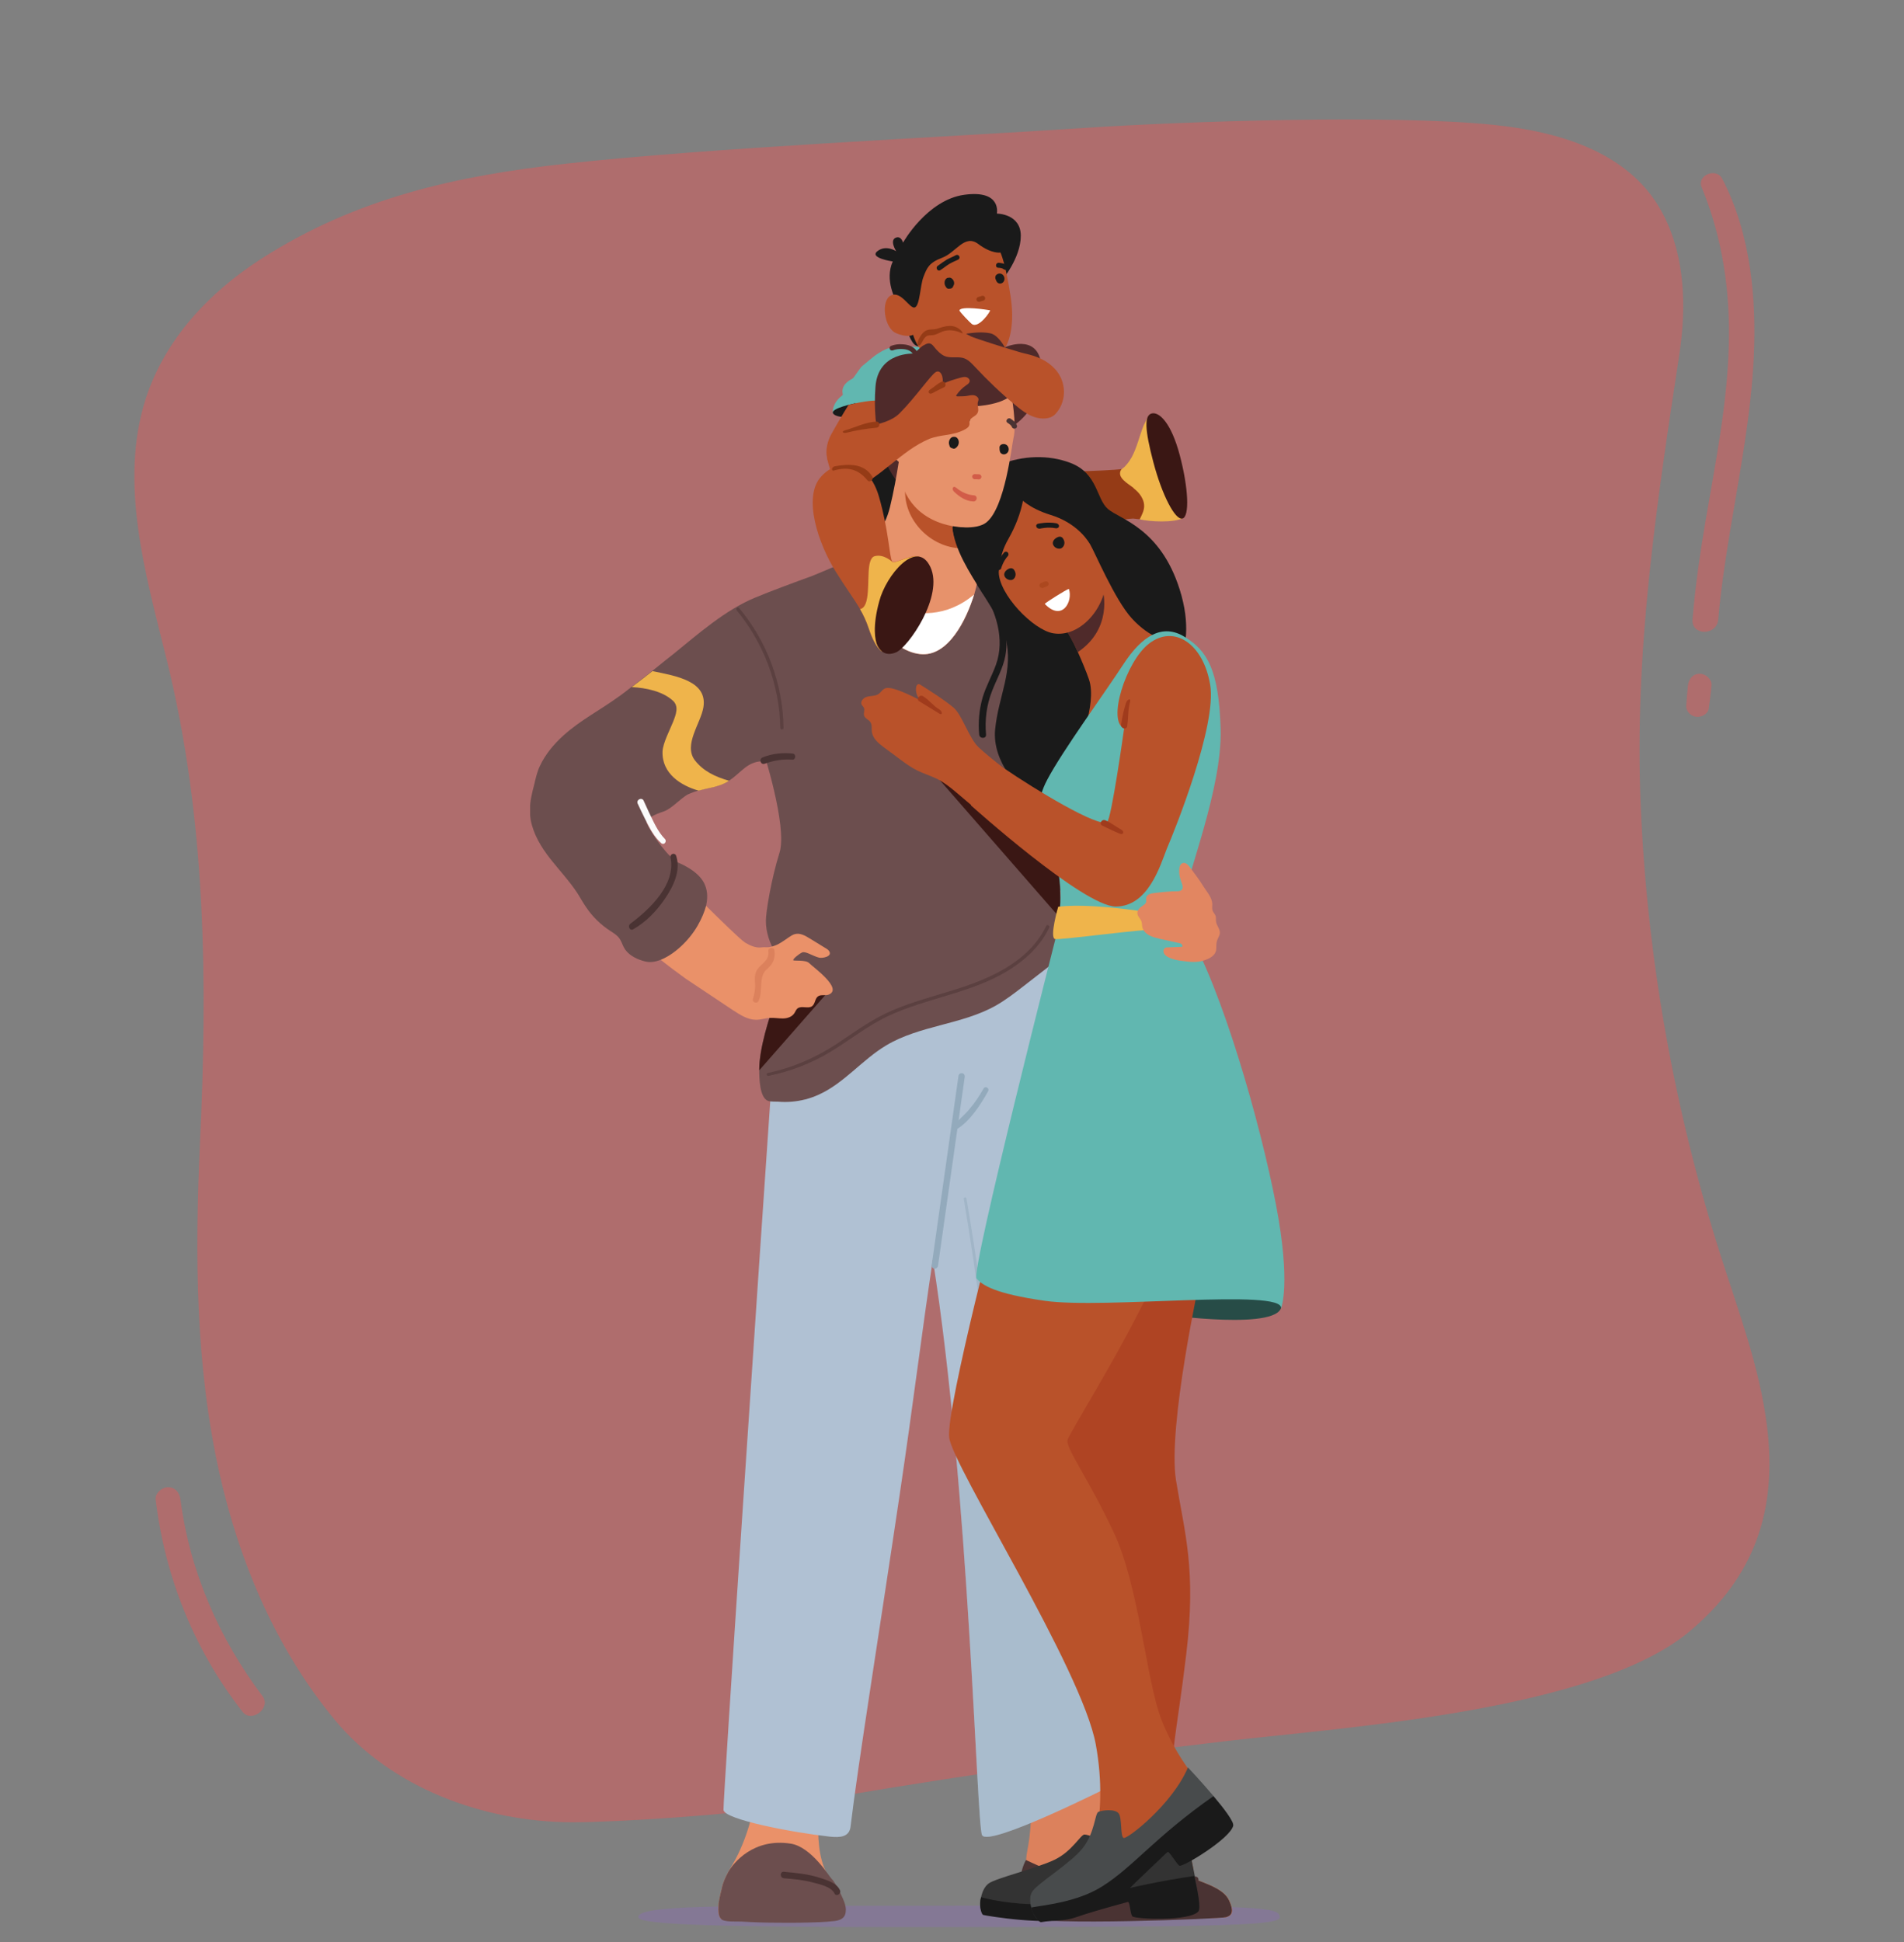 <svg width="255" height="260" viewBox="0 0 255 260" fill="none" xmlns="http://www.w3.org/2000/svg">
<rect x="0" y="0" width="255" height="260" fill="#808080" stroke="none"/>
<path d="M19.522 53.368C15.913 64.618 19.466 76.773 22.314 88.278C27.614 109.647 27.812 131.385 26.768 153.32C26.092 168.018 26.176 182.887 29.391 197.246C32.069 209.175 37.004 220.792 44.814 230.234C52.399 239.392 64.777 243.915 76.535 243.971C82.4 243.999 98.443 242.925 104.224 241.908C124.158 238.374 144.206 235.435 164.338 233.088C180.156 231.251 213.456 229.046 226.172 218.503C234.941 211.21 238.099 202.249 236.633 190.801C235.646 183 232.826 175.537 230.43 168.047C224.227 148.627 220.618 128.36 219.743 108.008C218.841 87.26 221.83 67.756 224.932 47.291C225.862 41.1 225.665 34.458 222.845 28.889C218.644 20.55 209.198 17.639 199.921 16.706C186.303 15.321 158.868 16.226 145.221 17.13C125.483 18.43 95.511 19.759 75.858 21.907C61.14 23.518 47.718 26.486 34.974 34.656C28.037 39.122 22.116 45.369 19.522 53.368Z" fill="#EA5455" fill-opacity="0.44"/>
<path d="M234.378 35.928C233.757 31.773 232.601 27.618 230.627 23.886C229.838 22.416 227.244 23.462 227.892 25.045C230.712 31.914 231.755 39.037 231.53 46.443C231.304 54.16 229.782 61.764 228.484 69.368C227.723 73.862 227.046 78.385 226.68 82.936C226.511 85.141 229.922 85.141 230.12 82.936C231.501 67.219 236.69 51.814 234.378 35.928Z" fill="#EA5455" fill-opacity="0.44"/>
<path d="M227.639 90.2C226.708 90.2 226.145 90.935 226.06 91.783C225.975 92.688 225.891 93.592 225.834 94.469C225.778 95.232 226.455 95.882 227.16 95.967C227.836 96.052 228.739 95.627 228.851 94.864C228.992 93.819 229.133 92.801 229.218 91.755C229.302 90.935 228.428 90.2 227.639 90.2Z" fill="#EA5455" fill-opacity="0.44"/>
<path d="M35.171 227.096C29.363 219.408 25.415 210.391 24.175 200.78C24.062 199.875 23.498 199.112 22.511 199.112C21.693 199.112 20.735 199.904 20.848 200.78C22.088 211.126 26.036 220.962 32.492 229.188C33.677 230.714 36.355 228.679 35.171 227.096Z" fill="#EA5455" fill-opacity="0.44"/>
<mask id="mask0" mask-type="alpha" maskUnits="userSpaceOnUse" x="0" y="-1" width="255" height="261">
<rect y="-0" width="255" height="260" fill="white"/>
</mask>
<g mask="url(#mask0)">
</g>
<g clip-path="url(#clip0)">
<path d="M150.91 62.657C150.833 62.733 150.452 63.013 139.436 63.242C139.614 63.751 142.59 70.136 142.743 70.517C143.227 70.568 151.418 69.373 151.775 69.424C153.352 69.627 155.336 69.729 156.43 69.195C156.43 69.195 151.393 62.123 150.91 62.657Z" fill="#953B16"/>
<path d="M152.054 65.557C152.436 65.888 152.792 66.295 152.996 66.753C153.326 67.439 153.301 68.075 152.996 68.762C152.97 68.813 152.665 69.551 152.614 69.525C154.064 69.856 157.117 70.009 158.415 69.373C158.211 68.66 157.982 67.974 157.779 67.261C157.041 64.819 156.303 62.403 155.591 59.96C155.285 58.892 154.955 57.849 154.649 56.781C154.548 56.45 154.446 56.119 154.344 55.788C154.319 55.712 154.115 55.56 154.064 55.483C153.937 55.305 153.199 56.908 153.148 57.01C152.589 58.409 152.283 59.884 151.571 61.207C151.367 61.563 151.138 61.919 150.859 62.224C150.731 62.377 150.604 62.53 150.452 62.632C150.324 62.733 150.197 62.81 150.121 62.937C149.561 63.954 151.113 64.768 151.749 65.277C151.825 65.379 151.927 65.455 152.054 65.557Z" fill="#EFB44B"/>
<path d="M158.008 60.953C159.178 65.379 159.331 69.169 158.364 69.424C157.397 69.678 155.642 66.32 154.471 61.894C153.301 57.467 153.25 55.61 154.242 55.356C155.209 55.102 156.837 56.526 158.008 60.953Z" fill="#3A1714"/>
<path d="M111.578 55.331L111.553 55.305C111.527 55.254 111.527 55.229 111.527 55.178C111.527 54.313 112.062 53.499 112.749 52.99C112.799 52.965 112.825 52.939 112.85 52.889C112.901 52.812 112.85 52.71 112.85 52.634C112.774 52.252 112.876 51.846 113.105 51.54C113.334 51.235 113.639 50.981 113.97 50.803C114.071 50.752 114.173 50.701 114.25 50.624C114.326 50.548 114.377 50.472 114.428 50.395C114.682 50.039 114.936 49.683 115.191 49.327C115.394 49.047 115.572 48.92 115.827 48.717C116.463 48.208 117.048 47.648 117.735 47.241C118.346 46.86 119.032 46.529 119.77 46.453C121.602 46.224 125.723 46.681 125.723 46.681C125.723 46.681 122.06 52.634 121.831 52.863C121.602 53.092 119.083 55.153 119.083 55.153C119.058 55.153 119.007 55.153 118.982 55.153C118.905 55.153 118.803 55.153 118.727 55.153C118.32 55.153 117.938 55.178 117.531 55.178C116.972 55.203 116.412 55.203 115.852 55.229C115.267 55.254 114.657 55.254 114.071 55.28C113.563 55.305 113.054 55.305 112.545 55.331C112.367 55.331 112.163 55.331 111.985 55.356C111.909 55.356 111.858 55.356 111.782 55.356C111.756 55.331 111.655 55.382 111.578 55.331Z" fill="#61B7B0"/>
<path d="M114.58 53.982C114.58 53.982 111.12 54.669 111.578 55.356C112.036 56.043 114.326 55.814 114.326 55.814L114.58 53.982Z" fill="#1A1A1A"/>
<path d="M110.917 61.843C110.917 61.843 110.204 60.164 111.349 58.103C112.494 56.043 113.639 54.211 113.639 54.211C113.639 54.211 117.989 53.067 118.676 53.982C119.363 54.898 117.989 59.019 117.989 59.019L110.917 61.843Z" fill="#B9522A"/>
<path d="M121.296 43.578C121.296 43.578 121.754 45.41 122.441 46.096C123.128 46.783 125.418 46.427 125.418 46.427L124.502 42.916L121.296 43.578Z" fill="#1A1A1A"/>
<path d="M120.024 40.271C120.024 40.271 118.422 37.524 119.566 35.005C119.566 35.005 116.361 34.547 117.506 33.632C118.651 32.716 120.024 33.632 120.024 33.632C120.024 33.632 119.058 32.131 120.024 31.8C120.711 31.571 120.94 32.487 120.94 32.487C120.94 32.487 124.146 26.763 129.158 26.076C134.195 25.389 133.508 28.595 133.508 28.595C133.508 28.595 136.713 28.595 136.713 31.571C136.713 34.547 134.195 37.524 134.195 37.524L123.688 42.789L120.024 40.271Z" fill="#1A1A1A"/>
<path d="M134.678 46.453C134.678 46.453 136.052 44.392 135.365 39.788C134.678 35.209 133.991 33.809 133.991 33.809C133.991 33.809 132.846 34.038 131.015 32.665C129.183 31.291 128.038 33.809 126.206 34.496C124.374 35.183 124.146 35.895 123.688 37.04C123.23 38.185 123.204 40.932 122.517 41.161C121.83 41.39 120.686 38.872 119.312 39.559C117.938 40.245 118.396 43.909 119.999 44.596C121.601 45.282 122.288 44.824 122.288 44.824C122.288 44.824 122.746 46.427 123.662 47.114C124.578 47.826 134.678 46.453 134.678 46.453Z" fill="#B9522A"/>
<path d="M132.592 41.543C132.185 41.467 128.725 40.932 128.496 41.543C128.445 41.696 130.023 43.298 130.15 43.374C131.091 44.061 132.745 41.568 132.592 41.543Z" fill="white"/>
<path d="M127.479 37.295C127.352 37.193 127.199 37.142 127.046 37.193C127.021 37.193 127.021 37.193 126.995 37.193C126.995 37.193 126.995 37.193 126.97 37.193C126.97 37.193 126.97 37.193 126.944 37.193C126.436 37.32 126.385 38.058 126.69 38.414C126.741 38.516 126.792 38.592 126.894 38.617C126.995 38.668 127.097 38.668 127.199 38.643H127.224C127.479 38.643 127.631 38.49 127.682 38.261C127.886 37.981 127.784 37.524 127.479 37.295Z" fill="#1A1A1A"/>
<path d="M134.322 36.811C134.067 36.557 133.66 36.557 133.406 36.837C133.381 36.862 133.355 36.888 133.355 36.913C133.304 37.015 133.279 37.117 133.304 37.218C133.304 37.244 133.304 37.244 133.304 37.269C133.355 37.447 133.431 37.651 133.559 37.803C133.838 38.083 134.271 37.981 134.449 37.651C134.602 37.371 134.525 37.015 134.322 36.811Z" fill="#1A1A1A"/>
<path d="M131.931 39.839C131.88 39.66 131.676 39.559 131.524 39.609C131.346 39.66 131.193 39.711 131.015 39.762C130.837 39.813 130.735 40.017 130.786 40.169C130.837 40.347 131.04 40.449 131.193 40.398C131.371 40.347 131.524 40.296 131.702 40.245C131.88 40.195 131.982 40.017 131.931 39.839Z" fill="#953B16"/>
<path d="M128.013 34.166C127.606 34.395 127.173 34.547 126.766 34.776C126.359 35.031 125.977 35.31 125.596 35.59C125.24 35.819 125.57 36.404 125.927 36.175C126.334 35.921 126.69 35.616 127.097 35.361C127.504 35.107 127.936 34.954 128.343 34.751C128.725 34.522 128.394 33.962 128.013 34.166Z" fill="#1A1A1A"/>
<path d="M134.882 35.539C134.551 35.285 134.195 35.234 133.788 35.183C133.355 35.132 133.228 35.794 133.661 35.845C133.94 35.87 134.195 35.87 134.424 36.048C134.78 36.303 135.212 35.819 134.882 35.539Z" fill="#1A1A1A"/>
<path d="M155.667 175.986C155.896 175.986 172.051 178.301 171.618 174.638C171.186 170.974 155.998 168.634 155.998 168.634L155.667 175.986Z" fill="#274C47"/>
<path d="M116.895 59.731C116.819 59.91 114.097 63.573 114.987 66.091C115.903 68.61 118.193 72.705 118.193 72.705L122.085 70.416L122.772 58.994L116.895 59.731Z" fill="#1A1A1A"/>
<path d="M135.951 81.939L136.408 122.845C138.037 121.776 139.69 120.733 141.319 119.665C142.591 118.825 143.888 118.011 145.16 117.172C146.33 116.409 147.882 116.332 147.679 114.679C147.45 112.593 147.094 110.532 146.788 108.472C146.585 107.149 146.407 105.801 146.254 104.453C145.949 101.374 145.796 98.246 145.313 95.193C145.058 93.489 144.677 90.741 143.506 87.892C143.43 87.739 143.379 87.587 143.303 87.409C143.252 87.307 143.176 87.231 143.125 87.129C142.082 85.526 140.784 84.076 139.232 82.804C138.393 82.117 137.502 81.481 136.587 80.871C136.052 81.202 135.951 81.939 135.951 81.939Z" fill="#6C4E4E"/>
<path d="M171.389 256.703C171.389 255.303 169.405 255.125 137.553 255.125C131.931 255.125 126.003 255.151 120.177 255.151C97.204 255.151 85.221 255.024 85.501 256.703C85.679 257.746 97.84 258 120.787 258C161.238 258 171.389 257.898 171.389 256.703Z" fill="#847895"/>
<path d="M138.137 238.743C139.893 238.336 140.198 238.005 141.979 237.624C144.065 237.191 146.126 236.453 148.212 236.072C148.161 237.827 147.881 239.608 148.059 241.363C148.288 243.5 149.967 245.408 151.443 246.756C153.198 248.359 155.386 249.758 157.6 250.648C161.009 252.047 163.833 252.658 164.647 254.464C165.41 256.194 164.85 256.474 164.24 256.677C163.629 256.881 141.547 257.288 139.333 256.067C137.527 255.074 137.145 253.192 137.425 248.995C137.527 247.189 138.239 246.527 138.137 238.743Z" fill="#DC815C"/>
<path d="M136.331 254.286C136.586 252.709 136.459 250.801 137.4 249.02C139.69 250.063 140.834 250.826 143.2 249.605C144.549 248.918 145.21 247.646 146.177 246.578C146.94 245.764 147.805 245.637 148.721 245.662C149.713 245.688 150.655 246.044 151.392 246.705C153.377 248.46 155.819 249.936 157.575 250.648C160.984 252.047 163.808 252.658 164.622 254.464C164.927 255.151 165.029 255.583 164.978 255.914C164.927 256.397 164.571 256.55 164.215 256.677C163.604 256.881 139.41 257.873 137.196 256.677C136.484 256.27 136.153 255.38 136.331 254.286Z" fill="#4A3333"/>
<path d="M96.313 256.448C96.313 256.474 96.339 256.499 96.339 256.524C96.364 256.626 96.415 256.728 96.491 256.804C96.517 256.83 96.542 256.881 96.568 256.906C97.026 257.466 112.137 257.237 112.748 256.448C112.799 256.372 111.298 251.64 111.272 251.589C109.797 249.86 109.517 246.578 109.593 244.416C109.644 242.05 109.924 240.651 110.407 238.31C107.227 238.056 104.047 237.802 100.867 237.573C101.147 237.598 100.791 242.457 100.715 242.889C100.307 244.721 99.671 246.527 98.857 248.231C98.45 249.096 97.967 249.834 97.534 250.623C97.178 251.284 96.847 251.971 96.669 252.81C96.542 253.345 96.339 254.108 96.237 254.871C96.161 255.431 96.161 255.99 96.313 256.448Z" fill="#EA9169"/>
<path d="M96.313 256.448C96.313 256.474 96.339 256.499 96.339 256.524C96.364 256.626 96.415 256.728 96.492 256.804C96.517 256.83 96.542 256.881 96.568 256.906C96.924 257.364 98.73 257.237 99.239 257.262C101.071 257.364 102.47 257.415 104.302 257.415C106.134 257.44 107.991 257.415 109.822 257.339C110.484 257.313 111.145 257.262 111.807 257.186C112.697 257.059 113.282 256.728 113.282 255.685C113.282 255.151 113.079 254.642 112.875 254.159C112.646 253.65 111.807 251.895 111.374 251.538C111.12 251.335 108.703 247.265 105.905 246.832C100.918 246.044 98.222 249.402 97.535 250.623C97.178 251.284 96.848 251.971 96.67 252.81C96.542 253.345 96.339 254.108 96.237 254.871C96.212 255.38 96.161 255.965 96.313 256.448Z" fill="#6C4E4E"/>
<path d="M96.898 242.304C96.949 243.602 106.261 245.357 111.12 245.891C112.545 246.044 113.766 245.942 113.918 244.518C114.86 236.555 117.785 218.392 120.482 200.178C122.339 187.688 123.51 177.97 124.934 168.634C129.844 199.72 130.786 244.187 131.523 245.688C132.363 247.367 148.365 239.303 148.365 239.303C148.365 239.303 149.052 200.916 148.009 183.821C146.966 166.726 140.987 128.11 140.987 128.11L104.429 128.568C104.429 128.568 104.302 130.451 104.073 133.758C103.946 135.818 103.767 138.439 103.564 141.491C101.529 171 96.822 241.007 96.898 242.304Z" fill="#B0C1D3"/>
<g opacity="0.5">
<path opacity="0.5" d="M127.758 191.809C130.251 218.087 130.964 244.518 131.523 245.688C132.363 247.367 148.365 239.303 148.365 239.303C148.365 239.303 148.848 212.261 148.391 193.462C141.445 193.259 134.5 193.411 127.758 191.809Z" fill="#93AABC"/>
</g>
<path d="M125.189 169.855C125.163 169.855 125.138 169.855 125.138 169.855C124.909 169.83 124.756 169.601 124.781 169.372L128.369 144.035C128.394 143.806 128.623 143.653 128.852 143.679C129.081 143.704 129.234 143.933 129.208 144.162L125.621 169.499C125.57 169.703 125.392 169.855 125.189 169.855Z" fill="#93AABC"/>
<path d="M127.656 150.751C128.317 149.962 129.157 149.301 129.818 148.512C130.556 147.647 131.167 146.732 131.727 145.739C131.956 145.332 132.566 145.689 132.337 146.096C131.32 147.927 129.869 150.191 128.012 151.26C127.707 151.438 127.427 151.031 127.656 150.751Z" fill="#93AABC"/>
<path d="M107.685 146.452C110.076 144.722 111.705 142.356 113.333 139.939C113.587 139.532 114.249 139.914 113.994 140.321C112.366 142.839 110.662 145.46 108.092 147.139C107.66 147.418 107.278 146.757 107.685 146.452Z" fill="#93AABC"/>
<path opacity="0.5" d="M129.437 160.443C131.04 169.855 132.312 179.318 133.253 188.832C133.508 191.478 133.737 194.098 133.966 196.744C133.991 196.998 133.584 196.973 133.559 196.718C132.796 187.255 131.727 177.817 130.328 168.431C129.946 165.785 129.514 163.165 129.081 160.545C129.005 160.29 129.386 160.214 129.437 160.443Z" fill="#93AABC"/>
<path d="M104.989 250.597C106.642 250.75 108.322 250.903 109.899 251.437C110.815 251.742 112.061 252.098 112.494 253.065C112.723 253.548 111.985 253.981 111.756 253.497C111.349 252.607 109.797 252.276 108.932 252.047C107.635 251.691 106.286 251.564 104.963 251.462C104.429 251.386 104.429 250.546 104.989 250.597Z" fill="#4A3333"/>
<path d="M152.156 251.31C154.853 251.233 157.55 250.47 160.221 251.259C160.73 251.411 160.526 252.225 159.992 252.073C157.422 251.31 154.777 252.098 152.156 252.149C151.622 252.175 151.622 251.335 152.156 251.31Z" fill="#4A3333"/>
<path d="M142.692 125.16C142.412 124.32 142.005 123.557 141.776 122.667C141.344 120.86 141.878 119.156 141.751 117.35C141.675 116.205 141.344 115.111 141.242 113.967C141.089 111.906 141.268 109.82 141.039 107.734C140.708 108.192 140.403 108.675 140.123 109.184C140.148 108.37 140.199 107.531 140.301 106.615C140.682 102.748 141.242 98.882 141.675 95.015C141.878 93.132 142.133 91.148 142.183 89.164C141.395 87.18 140.581 85.221 139.767 83.237C139.588 83.084 139.436 82.957 139.258 82.804C137.528 81.354 131.473 77.386 131.015 77.055C131.015 78.658 128.318 88.121 123.255 87.561C121.195 87.332 119.287 85.908 117.76 83.669C116.412 81.685 115.013 79.777 113.181 75.453L102.114 100.204C102.114 100.204 105.498 110.609 104.404 114.145C103.259 117.808 102.572 122.132 102.572 123.277C102.572 124.88 103.132 126.279 103.691 127.296C103.513 128.161 103.361 129.026 103.259 129.917C103.157 130.654 103.081 131.367 103.055 132.104C103.055 132.41 102.928 132.766 103.081 133.046C103.234 133.376 104.098 133.427 103.971 133.758C103.971 133.758 103.971 133.783 103.946 133.783C102.954 136.124 101.656 140.55 101.682 143.272C101.682 144.239 101.707 146.986 102.877 147.393C103.234 147.52 103.844 147.469 104.226 147.495C104.836 147.546 105.421 147.546 106.032 147.495C107.253 147.393 108.474 147.088 109.594 146.579C113.028 145.053 115.445 141.898 118.676 139.965C123.179 137.268 128.827 137.192 133.381 134.623C134.627 133.91 135.772 133.046 136.917 132.155C138.062 131.265 139.181 130.4 140.326 129.51C141.064 128.95 141.802 128.365 142.26 127.576C142.285 127.525 142.311 127.474 142.336 127.424C142.692 126.788 142.921 125.846 142.692 125.16Z" fill="#6C4E4E"/>
<path opacity="0.5" d="M141.573 96.974C142.565 94.023 143.201 90.97 143.506 87.892C143.43 87.739 143.379 87.587 143.303 87.409C143.252 87.307 143.176 87.231 143.125 87.129C142.845 90.436 142.184 93.692 141.191 96.846C141.115 97.101 141.497 97.228 141.573 96.974Z" fill="#4A3333"/>
<path d="M110.815 132.893L101.682 143.297C101.656 140.575 102.979 136.174 103.946 133.809C103.997 133.783 104.022 133.758 104.073 133.732L110.815 132.893Z" fill="#3A1714"/>
<path d="M88.401 115.289C89.495 116.129 98.603 125.465 99.799 126.203C100.435 126.584 101.224 126.94 101.961 126.838C102.318 126.788 102.623 126.838 102.954 126.813C103.386 126.762 103.793 126.61 104.175 126.431C104.709 126.152 105.192 125.796 105.676 125.465C105.93 125.287 106.185 125.134 106.464 125.058C107.151 124.88 107.838 125.261 108.449 125.643C109.161 126.075 109.899 126.533 110.611 126.966C110.789 127.067 110.967 127.195 111.069 127.373C111.476 128.085 110.128 128.314 109.695 128.212C108.805 127.983 107.864 127.296 107.406 127.525C106.948 127.754 106.21 128.365 106.235 128.543C106.235 128.696 107.889 128.467 108.347 128.924C108.932 129.51 112.901 132.333 111.018 133.147C110.56 133.351 109.95 133.096 109.543 133.402C109.136 133.707 109.187 134.368 108.78 134.699C108.245 135.106 107.355 134.597 106.821 135.004C106.592 135.182 106.515 135.488 106.337 135.717C106.006 136.174 105.396 136.353 104.836 136.353C104.276 136.353 103.691 136.251 103.132 136.276C102.521 136.302 101.91 136.531 101.274 136.531C100.155 136.531 99.163 135.895 98.222 135.284C97.764 134.979 91.861 131.036 91.811 131.01C73.086 117.579 86.773 117.782 88.401 115.289Z" fill="#EA9169"/>
<path d="M100.842 133.732C101.046 133.02 101.173 132.384 101.122 131.646C101.097 131.163 101.046 130.68 101.224 130.196C101.656 129.026 103.081 128.823 102.903 127.322C102.852 126.864 103.666 126.737 103.717 127.22C103.87 128.289 103.539 129.077 102.699 129.764C101.529 130.756 102.241 132.689 101.58 134.038C101.351 134.445 100.69 134.165 100.842 133.732Z" fill="#DC815C"/>
<path d="M115.928 90.767C115.878 91.097 112.367 93.387 112.138 93.59C111.069 94.608 110.001 95.6 108.932 96.618C107.762 97.711 106.592 98.805 105.421 99.899C105.167 100.153 104.862 100.484 104.556 100.84C104.124 101.324 103.666 101.782 103.234 101.985C103.157 102.01 103.106 102.112 103.055 102.163C103.005 102.138 102.928 102.112 102.877 102.087C102.826 102.061 102.776 102.061 102.725 102.036C102.445 101.96 102.165 101.934 101.911 101.934C101.173 101.96 100.46 102.265 99.824 102.748C99.087 103.308 98.451 103.995 97.662 104.503C97.56 104.554 97.484 104.631 97.382 104.681C96.899 104.961 96.365 105.139 95.83 105.292C95.652 105.343 95.474 105.394 95.296 105.419C94.736 105.546 94.151 105.674 93.591 105.826C93.21 105.928 92.828 106.055 92.472 106.208C92.396 106.233 92.319 106.284 92.243 106.31H92.218C91.149 106.844 90.004 108.268 88.859 108.65C88.478 108.777 87.74 109.032 87.206 109.362C86.926 109.54 86.672 109.769 86.57 109.998C86.468 110.227 88.147 113.051 89.775 114.653C90.106 114.959 90.411 115.239 90.717 115.442C90.818 115.493 93.413 116.46 94.304 118.24C94.685 119.003 94.864 119.97 94.558 121.293C94.355 122.056 93.999 122.946 93.413 123.964C92.243 125.974 90.284 127.78 88.503 128.492C87.791 128.772 87.129 128.874 86.519 128.746C85.476 128.517 84.356 128.009 83.72 127.118C83.441 126.711 83.313 126.228 83.059 125.796C82.754 125.261 82.194 124.931 81.685 124.6C80.439 123.786 79.345 122.717 78.505 121.471C78.098 120.886 77.767 120.275 77.386 119.665C76.317 118.011 74.943 116.561 73.722 115.01C72.501 113.458 71.433 111.703 71.076 109.769C71 109.286 70.949 108.777 70.975 108.268C71 107.174 71.254 106.157 71.534 105.089C71.738 104.224 71.916 103.384 72.297 102.57C73.035 100.993 74.18 99.619 75.452 98.475C77.716 96.414 80.439 95.04 82.906 93.234C82.957 93.209 83.008 93.158 83.059 93.132C83.568 92.751 84.077 92.369 84.585 91.962C85.094 91.581 85.578 91.199 86.086 90.817C86.214 90.716 86.341 90.639 86.443 90.538C86.748 90.309 87.053 90.054 87.359 89.825C87.664 89.571 87.969 89.342 88.274 89.088C88.91 88.579 89.521 88.07 90.157 87.587C93.49 84.89 97.128 81.66 101.147 80.006C103.284 79.116 106.388 77.971 108.78 77.106L113.155 75.275C113.639 75.91 115.928 90.614 115.928 90.767Z" fill="#6C4E4E"/>
<path d="M85.654 106.996C85.883 106.895 86.137 106.996 86.214 107.225C86.443 107.734 86.671 108.243 86.9 108.726C87.511 109.973 88.096 111.372 89.088 112.364C89.317 112.695 88.936 113.178 88.58 112.898C87.587 112.033 86.977 110.812 86.392 109.642C86.035 108.955 85.73 108.268 85.4 107.581C85.298 107.353 85.4 107.098 85.654 106.996Z" fill="#FBFBFB"/>
<path opacity="0.5" d="M98.985 81.405C102.75 85.882 104.862 91.606 104.938 97.457C104.938 97.737 104.531 97.737 104.505 97.457C104.404 91.733 102.318 86.137 98.68 81.736C98.501 81.481 98.807 81.176 98.985 81.405Z" fill="#4A3333"/>
<path d="M84.433 123.659C87.028 121.725 90.538 118.418 89.801 114.806C89.699 114.297 90.411 114.094 90.564 114.603C91.2 116.587 90.182 118.647 89.088 120.275C87.994 121.903 86.57 123.404 84.84 124.396C84.356 124.702 84 123.989 84.433 123.659Z" fill="#4A3333"/>
<path d="M102.14 101.4C103.437 100.891 104.811 100.739 106.185 100.891C106.643 100.942 106.592 101.731 106.134 101.705C104.862 101.603 103.641 101.807 102.445 102.239C101.86 102.468 101.605 101.629 102.14 101.4Z" fill="#4A3333"/>
<path d="M125.29 103.791L142.158 123.124L141.751 114.526L125.29 103.791Z" fill="#3A1714"/>
<path d="M97.637 104.529C97.535 104.58 97.459 104.656 97.357 104.707C96.873 104.987 96.339 105.165 95.805 105.317C95.627 105.368 95.449 105.419 95.271 105.445C94.711 105.572 94.126 105.699 93.566 105.852C91.225 105.19 88.63 103.588 88.732 100.611C88.783 99.466 89.75 97.66 90.157 96.617C90.513 95.702 90.971 94.557 90.106 93.794C88.732 92.547 86.519 92.089 84.611 91.988C85.12 91.606 85.603 91.224 86.112 90.843C86.239 90.741 86.366 90.665 86.468 90.563C86.773 90.334 87.079 90.08 87.384 89.851C90.615 90.512 94.787 91.199 94.202 94.71C93.846 96.846 91.505 99.721 93.057 101.781C94.228 103.282 95.805 103.995 97.637 104.529Z" fill="#EFB44B"/>
<path opacity="0.5" d="M140.123 123.964C137.807 128.772 132.592 131.036 127.758 132.537C124.985 133.402 122.161 134.139 119.49 135.284C116.793 136.429 114.478 138.159 112.061 139.761C109.212 141.618 106.134 142.967 102.826 143.653C102.572 143.704 102.674 144.086 102.928 144.035C105.854 143.45 108.678 142.356 111.247 140.804C113.817 139.253 116.157 137.345 118.905 136.047C124.095 133.605 129.972 132.995 134.933 129.993C137.273 128.568 139.359 126.66 140.53 124.167C140.631 123.938 140.25 123.71 140.123 123.964Z" fill="#4A3333"/>
<path d="M136.943 105.852C136.943 105.852 132.821 102.189 133.279 97.635C133.737 93.056 135.798 89.876 134.653 85.297C133.508 80.718 125.978 73.646 127.809 68.152C129.641 62.657 137.401 59.706 143.354 61.97C147.068 63.395 146.788 66.778 148.391 68.152C149.994 69.525 155.387 70.695 157.982 78.887C160.959 88.248 155.464 92.14 155.464 92.14L141.064 107.683L136.943 105.852Z" fill="#1A1A1A"/>
<path d="M144.142 100.688C144.193 100.51 146.992 94.353 145.847 90.97C145.542 90.029 144.651 87.943 144.346 87.281C143.583 85.526 142.997 84.687 142.997 84.687C142.997 84.687 143.125 83.695 143.354 82.321C144.015 78.531 145.542 71.84 147.551 75.529C150.299 80.566 155.54 85.119 155.54 85.119L144.142 100.688Z" fill="#B9522A"/>
<path d="M147.679 79.116C147.755 79.116 149.052 84.153 144.346 87.307C143.583 85.552 142.997 84.712 142.997 84.712C142.997 84.712 143.125 83.72 143.354 82.346L147.679 79.116Z" fill="#4F2A2A"/>
<path d="M144.956 70.823C143.328 68.839 140.759 68.559 138.571 67.49C138.036 67.363 137.528 67.21 137.019 66.982C136.663 68.788 136.001 70.467 135.085 72.095C134.271 73.519 133.991 74.537 133.762 76.572C133.762 79.548 138.342 84.331 141.064 84.789C144.702 85.399 148.136 81.278 148.136 77.488C148.136 76.826 148.594 76.674 148.289 75.834C147.195 74.181 146.254 72.4 144.956 70.823Z" fill="#B9522A"/>
<g opacity="0.6">
<path opacity="0.6" d="M139.233 78.505C139.156 78.327 139.258 78.124 139.436 78.047C139.614 77.971 139.792 77.895 139.97 77.844C140.149 77.767 140.352 77.869 140.428 78.047C140.505 78.225 140.403 78.429 140.225 78.505C140.047 78.582 139.869 78.658 139.691 78.709C139.538 78.76 139.309 78.683 139.233 78.505Z" fill="#973A0C"/>
</g>
<path d="M139.13 70.772C138.978 70.746 138.851 70.67 138.8 70.517C138.723 70.339 138.851 70.136 139.054 70.11C139.105 70.11 140.25 69.831 141.496 70.06C141.7 70.11 141.853 70.288 141.827 70.467C141.802 70.645 141.598 70.772 141.369 70.721C140.326 70.517 139.308 70.772 139.308 70.772C139.232 70.772 139.181 70.772 139.13 70.772Z" fill="#1A1A1A"/>
<path d="M134.017 76.19C133.94 76.292 133.788 76.343 133.661 76.292C133.483 76.241 133.381 76.063 133.432 75.885C133.432 75.834 133.737 74.817 134.475 73.977C134.602 73.824 134.831 73.824 134.958 73.952C135.085 74.079 135.111 74.308 134.984 74.435C134.348 75.147 134.093 76.038 134.093 76.063C134.093 76.114 134.068 76.165 134.017 76.19Z" fill="#1A1A1A"/>
<path d="M135.162 77.64C135.06 77.615 134.958 77.564 134.856 77.513C134.22 77.055 134.5 76.419 135.111 76.139C135.289 76.063 135.492 76.038 135.645 76.139C135.747 76.19 135.823 76.292 135.874 76.394C136.001 76.597 136.052 76.852 136.001 77.081C135.95 77.309 135.798 77.538 135.594 77.615C135.467 77.666 135.289 77.666 135.162 77.64Z" fill="#1A1A1A"/>
<path d="M141.675 73.443C141.573 73.418 141.471 73.367 141.369 73.316C140.733 72.858 140.988 72.196 141.649 71.917C141.827 71.84 142.031 71.815 142.184 71.917C142.285 71.968 142.362 72.069 142.413 72.171C142.54 72.374 142.591 72.629 142.54 72.858C142.489 73.087 142.336 73.316 142.107 73.418C141.98 73.468 141.827 73.468 141.675 73.443Z" fill="#1A1A1A"/>
<path d="M136.587 66.651C136.587 66.651 137.731 68.025 140.708 68.94C143.685 69.856 145.287 71.688 145.974 72.832C146.661 73.977 149.282 80.26 151.571 82.779C153.861 85.297 156.914 86.62 157.753 84.839C158.593 83.059 159.102 81.125 156.888 76.292C154.675 71.459 149.638 70.314 149.638 70.314L140.275 63.7L136.587 66.651Z" fill="#1A1A1A"/>
<path d="M139.92 80.846C140.276 80.515 142.718 78.989 143.151 78.836C143.736 80.489 142.26 83.288 139.92 80.846Z" fill="white"/>
<path d="M132.134 78.454C131.855 78.047 131.193 78.429 131.473 78.836C133.381 81.787 134.628 85.577 133.381 89.011C132.847 90.487 132.058 91.861 131.6 93.387C131.142 94.989 130.99 96.668 131.142 98.347C131.193 98.932 132.109 98.932 132.058 98.347C131.88 96.338 132.134 94.379 132.872 92.496C133.483 90.919 134.348 89.444 134.653 87.765C135.238 84.534 133.941 81.1 132.134 78.454Z" fill="#1A1A1A"/>
<path d="M160.704 171.203C160.704 171.203 156.354 191.071 157.499 198.168C158.644 205.24 160.246 210.048 158.872 221.47C157.499 232.892 156.583 234.953 157.27 239.989C157.855 244.187 160.348 250.089 159.788 251.411C159.229 252.734 138.545 253.014 138.545 253.014C138.545 253.014 148.594 244.568 149.281 240.676C149.968 236.784 142.667 202.976 142.667 202.976L138.774 190.639L151.571 168.939L160.704 171.203Z" fill="#AF4423"/>
<path d="M160.501 255.889C159.789 256.804 151.902 256.804 151.597 256.397C151.292 255.99 151.419 254.184 151.088 254.286C150.783 254.388 146.28 255.202 142.896 256.321C139.513 257.44 131.957 256.016 131.55 255.889C131.295 255.812 131.219 254.922 131.397 253.981C131.55 253.294 131.855 252.582 132.389 252.175C133.382 251.437 138.851 250.139 141.217 248.995C143.583 247.875 144.728 245.611 145.237 245.611C145.746 245.611 147.476 246.222 147.578 247.061C147.679 247.875 146.331 249.936 146.687 250.292C147.043 250.648 154.701 249.631 158.899 246.095C158.899 246.095 159.407 247.952 160.018 251.157C160.425 253.37 160.832 255.456 160.501 255.889Z" fill="#333333"/>
<path d="M160.5 255.889C159.407 257.262 151.952 256.957 151.647 256.55C151.342 256.143 151.342 254.54 151.036 254.642C150.731 254.744 147.348 255.583 143.964 256.728C140.529 257.898 132.109 256.499 131.676 256.372C131.422 256.296 131.065 255.024 131.396 254.006C133.075 254.464 137.171 255.227 141.216 254.846C146.076 254.362 150.553 252.531 159.941 251.157C160.45 253.319 160.831 255.456 160.5 255.889Z" fill="#1A1A1A"/>
<path d="M134.424 159.095C134.424 159.095 126.664 188.578 127.122 192.445C127.58 196.337 144.956 223.531 146.763 233.579C148.594 243.627 145.618 250.038 145.618 250.038L160.933 239.074C160.933 239.074 157.626 235.538 155.565 230.272C153.504 225.006 152.589 212.439 149.154 205.139C145.72 197.838 142.743 193.946 142.972 192.801C143.201 191.656 155.082 173.366 157.829 163.089C160.577 152.811 145.033 149.835 145.033 149.835L134.424 159.095Z" fill="#B9522A"/>
<path d="M165.156 244.416C164.927 245.561 158.313 249.911 157.855 249.682C157.397 249.453 156.481 247.392 156.252 247.621C156.023 247.85 152.36 250.597 149.841 253.116C147.322 255.634 139.537 256.932 139.105 257.008C138.851 257.059 138.367 256.296 138.113 255.38C137.935 254.693 137.884 253.93 138.189 253.345C138.749 252.251 143.455 249.453 145.033 247.392C146.635 245.332 146.635 242.813 147.093 242.584C147.551 242.355 149.383 242.126 149.841 242.813C150.299 243.5 150.019 245.917 150.502 246.069C150.986 246.222 156.964 241.643 159.101 236.632C159.101 236.632 160.882 238.514 162.51 240.447C163.961 242.177 165.258 243.907 165.156 244.416Z" fill="#484B4C"/>
<path d="M165.157 244.416C164.826 246.12 158.415 250.012 157.957 249.783C157.499 249.554 156.583 247.723 156.354 247.952C156.125 248.181 152.691 251.386 150.172 253.904C147.653 256.423 139.868 257.262 139.436 257.339C139.181 257.389 138.291 256.423 138.113 255.38C139.843 255.049 144.244 254.693 147.653 252.531C151.775 249.936 154.726 245.917 162.511 240.473C163.961 242.177 165.258 243.907 165.157 244.416Z" fill="#1A1A1A"/>
<path d="M141.522 125.032C141.522 125.032 129.972 170.313 130.786 171.178C131.6 172.068 133.177 173.188 139.919 174.154C147.907 175.299 172.025 172.45 171.567 175.172C171.567 175.172 172.941 171.967 170.88 161.231C168.82 150.496 163.681 132.333 158.872 124.32C157.549 122.107 141.522 125.032 141.522 125.032Z" fill="#61B7B0"/>
<path d="M141.522 123.659C141.522 123.659 142.998 119.436 140.962 114.17C139.003 109.184 138.647 107.429 140.275 104.351C142.336 100.459 147.933 92.802 150.452 88.935C152.97 85.068 155.718 83.44 158.669 85.272C161.646 87.103 163.248 89.622 163.477 97.61C163.706 105.597 158.898 117.248 158.669 120.224C158.44 123.201 158.898 126.177 158.898 126.177L141.573 126.991L141.522 123.659Z" fill="#61B7B0"/>
<path d="M162.078 91.682C161.162 86.188 157.244 83.542 153.861 86.188C150.782 88.579 148.264 96.592 150.553 97.508C150.553 97.508 148.849 109.744 148.264 110.075C147.068 110.787 138.723 105.775 134.348 102.774C133.355 102.01 131.905 100.84 131.091 100.077C129.794 98.882 128.878 95.753 127.733 94.76C126.588 93.768 123.917 92.064 123.23 91.657C122.568 91.225 122.365 93.005 123.357 93.819C123.357 93.819 119.821 91.886 118.701 92.115C118.116 92.242 118.04 92.751 117.506 93.005C117.073 93.209 116.564 93.158 116.107 93.285C115.649 93.412 115.191 93.896 115.394 94.328C115.47 94.481 115.623 94.608 115.699 94.76C115.852 95.066 115.623 95.473 115.725 95.803C115.852 96.185 116.335 96.338 116.564 96.668C116.819 97.05 116.717 97.533 116.768 97.991C116.895 98.882 117.658 99.517 118.371 100.052C119.134 100.611 119.897 101.171 120.635 101.731C121.322 102.239 122.034 102.748 122.797 103.13C123.662 103.562 124.578 103.842 125.443 104.249C126.41 104.732 127.25 105.394 128.064 106.081C128.7 106.615 129.387 107.2 130.048 107.76C130.048 107.81 130.048 107.836 130.048 107.836C130.048 107.836 145.109 121.369 149.434 121.369C153.784 121.369 155.387 115.875 156.278 113.61C157.27 111.321 162.994 97.152 162.078 91.682Z" fill="#B9522A"/>
<path d="M125.774 94.964C124.884 94.43 124.502 93.743 123.612 93.209C123.154 92.929 122.645 93.616 123.128 93.896C124.019 94.43 124.884 94.99 125.774 95.524C126.257 95.829 126.257 95.244 125.774 94.964Z" fill="#A03B1C"/>
<path d="M150.197 111.092C149.459 110.685 148.798 110.151 148.034 109.82C147.551 109.617 147.144 110.303 147.627 110.532C148.416 110.914 149.205 111.321 150.019 111.626C150.451 111.804 150.604 111.321 150.197 111.092Z" fill="#A03B1C"/>
<path d="M150.808 94.099C150.503 95.04 150.299 96.007 150.146 96.999C150.07 97.533 150.884 97.762 150.96 97.228C151.113 96.236 151.062 94.939 151.342 93.972C151.495 93.438 150.986 93.59 150.808 94.099Z" fill="#A03B1C"/>
<path d="M159.305 125.21C159.305 125.21 158.974 123.328 158.745 123.099C158.516 122.87 147.195 120.708 141.726 121.395C141.726 121.395 140.53 125.49 141.293 125.719C141.827 125.872 150.274 124.727 153.708 124.498C157.168 124.244 159.305 125.21 159.305 125.21Z" fill="#EFB44B"/>
<path d="M134.577 46.503C134.577 46.503 133.686 44.825 132.618 44.621C130.328 44.163 127.987 45.231 125.469 44.926C125.443 44.926 125.393 44.901 125.367 44.901C123.484 46.224 122.416 47.343 122.416 47.343C122.416 47.343 117.608 47.038 117.251 51.769C116.794 57.773 118.371 62.784 120.661 64.997C121.831 66.117 135.391 57.188 135.391 57.188C135.391 57.188 139.283 55.229 139.487 49.836C139.639 44.443 134.933 46.325 134.577 46.503Z" fill="#4F2A2A"/>
<path d="M130.989 77.004C130.353 76.394 129.615 75.478 128.776 74.13C128.623 73.901 128.496 73.646 128.369 73.392C127.886 72.425 127.555 71.331 127.555 70.212C127.555 70.136 126.919 69.016 126.028 67.49C126.003 67.439 125.977 67.388 125.952 67.338C123.942 63.954 120.813 58.765 120.813 58.765C120.813 58.765 120.177 63.903 119.185 67.923C118.523 70.619 116.819 72.985 114.453 74.435C114.046 74.689 113.639 74.918 113.155 75.173C113.155 75.224 113.511 76.445 114.529 78.454C115.674 80.744 116.742 82.245 117.735 83.695C119.261 85.933 121.169 87.358 123.23 87.587C126.97 87.994 129.463 82.957 130.455 79.624C130.989 77.742 130.989 77.106 130.989 77.004Z" fill="#E7926B"/>
<path d="M128.395 73.392C124.324 73.112 120.737 69.246 121.271 64.997C121.373 64.31 121.627 63.929 121.933 63.802C122.111 63.725 122.289 63.725 122.492 63.776C123.408 64.056 124.68 65.608 125.952 67.338C125.978 67.388 126.003 67.439 126.029 67.49C126.919 69.017 127.555 70.136 127.555 70.212C127.58 71.332 127.886 72.4 128.395 73.392Z" fill="#B9522A"/>
<path d="M122.772 49.073C122.747 49.073 122.721 49.073 122.696 49.073C122.518 49.022 122.416 48.844 122.441 48.691C122.441 48.691 122.619 47.877 122.212 47.317C121.958 46.961 121.5 46.758 120.838 46.732C120.381 46.707 119.973 46.758 119.566 46.91C119.388 46.961 119.21 46.885 119.159 46.707C119.109 46.529 119.185 46.351 119.363 46.3C119.846 46.122 120.355 46.045 120.889 46.096C121.729 46.147 122.365 46.427 122.747 46.961C123.357 47.775 123.103 48.818 123.103 48.869C123.052 48.971 122.925 49.073 122.772 49.073Z" fill="#4F2A2A"/>
<path d="M135.747 58.587C135.492 59.63 134.627 67.974 132.083 69.958C130.735 71.001 127.707 70.594 126.308 70.136C122.009 68.788 120.329 65.302 120.406 61.868C120.406 61.868 116.997 59.223 119.439 56.501C121.093 54.644 122.924 57.874 122.924 57.874C122.924 57.874 124.044 56.755 125.29 53.881C127.758 54.72 133.508 54.745 135.467 52.889C135.467 52.914 136.179 56.857 135.747 58.587Z" fill="#E7926B"/>
<path d="M128.267 58.739C128.165 58.587 128.038 58.511 127.885 58.485C127.86 58.485 127.86 58.485 127.834 58.485C127.834 58.485 127.834 58.485 127.809 58.485C127.809 58.485 127.809 58.485 127.783 58.485C127.249 58.434 126.944 59.147 127.147 59.604C127.173 59.706 127.198 59.808 127.275 59.884C127.351 59.961 127.453 60.011 127.554 60.011C127.554 60.011 127.58 60.011 127.58 60.037C127.809 60.139 128.012 60.011 128.165 59.833C128.445 59.528 128.496 59.07 128.267 58.739Z" fill="#1A1A1A"/>
<path d="M135.009 59.808C134.856 59.477 134.424 59.35 134.093 59.528C134.067 59.553 134.042 59.553 134.016 59.579C133.94 59.655 133.864 59.757 133.864 59.859C133.864 59.884 133.864 59.884 133.864 59.91C133.864 60.113 133.864 60.317 133.94 60.52C134.118 60.876 134.576 60.927 134.856 60.673C135.11 60.469 135.161 60.088 135.009 59.808Z" fill="#1A1A1A"/>
<path d="M131.447 63.852C131.447 63.674 131.295 63.496 131.116 63.496C130.938 63.496 130.735 63.496 130.557 63.471C130.379 63.471 130.201 63.623 130.201 63.802C130.201 63.98 130.353 64.158 130.531 64.158C130.709 64.158 130.913 64.158 131.091 64.183C131.269 64.183 131.422 64.031 131.447 63.852Z" fill="#D25C48"/>
<path d="M129.412 55.865C128.979 56.068 128.496 56.196 128.063 56.424C127.631 56.653 127.224 56.933 126.791 57.188C126.41 57.416 126.715 58.027 127.097 57.798C127.529 57.544 127.936 57.264 128.369 57.035C128.801 56.806 129.259 56.679 129.717 56.475C130.149 56.297 129.819 55.661 129.412 55.865Z" fill="#4A3333"/>
<path d="M136.179 56.933C136.001 56.526 135.721 56.297 135.365 56.068C135.009 55.814 134.551 56.348 134.932 56.603C135.161 56.755 135.416 56.908 135.518 57.162C135.696 57.595 136.357 57.366 136.179 56.933Z" fill="#4A3333"/>
<path d="M128.064 65.302C128.776 65.888 129.539 66.244 130.455 66.32C130.989 66.371 130.888 67.159 130.353 67.134C129.336 67.083 128.547 66.549 127.784 65.837C127.402 65.481 127.631 64.946 128.064 65.302Z" fill="#D25C48"/>
<path d="M130.455 79.599C129.437 82.906 126.995 87.994 123.23 87.561C121.169 87.332 119.261 85.908 117.734 83.669C116.742 82.219 115.725 80.795 114.529 78.429C114.554 78.429 123.026 85.832 130.455 79.599Z" fill="white"/>
<path d="M130.379 71.052C129.539 70.594 128.522 70.568 127.555 70.568C127.809 73.494 129.819 76.648 131.676 79.548C132.033 77.971 132.287 76.394 132.16 74.791C132.033 73.417 131.651 71.764 130.379 71.052Z" fill="#1A1A1A"/>
<path d="M111.578 63.802C111.578 63.802 109.518 59.681 111.807 58.307C114.097 56.933 118.422 57.391 120.483 55.331C122.543 53.27 124.604 50.294 125.291 49.836C125.978 49.378 126.436 50.523 126.207 51.439C126.944 51.032 127.886 50.777 128.7 50.548C128.929 50.497 129.209 50.421 129.438 50.497C129.667 50.574 129.896 50.777 129.87 51.032C129.845 51.286 129.59 51.464 129.387 51.591C128.903 51.922 128.445 52.38 128.115 52.863C128.089 52.889 128.064 52.939 128.064 52.99C128.089 53.067 128.166 53.067 128.242 53.067C128.649 53.067 129.031 53.067 129.438 53.016C129.794 52.965 130.175 52.838 130.532 52.939C130.735 52.99 130.99 53.168 131.04 53.397C131.091 53.601 130.939 53.779 130.939 53.982C130.913 54.415 131.142 54.898 130.913 55.305C130.684 55.763 129.947 55.89 129.845 56.399C129.819 56.577 129.87 56.73 129.819 56.908C129.768 57.137 129.565 57.289 129.361 57.417C128.522 57.925 127.581 58.103 126.614 58.256C125.901 58.358 125.189 58.485 124.502 58.739C123.535 59.147 122.62 59.681 121.755 60.291C120.025 61.512 118.447 62.962 116.692 64.158C115.751 64.794 114.606 65.353 113.537 64.997C112.672 64.819 112.112 64.514 111.578 63.802Z" fill="#B9522A"/>
<path d="M126.13 51.108C125.571 51.337 125.113 51.82 124.578 52.151C124.146 52.405 124.426 52.889 124.884 52.634C125.392 52.354 125.901 52.1 126.436 51.846C126.843 51.642 126.563 50.93 126.13 51.108Z" fill="#953B16"/>
<path d="M117.379 56.45C115.954 56.501 114.53 57.239 113.156 57.62C112.647 57.773 112.876 58.053 113.41 57.925C114.733 57.595 116.031 57.391 117.379 57.264C117.888 57.213 117.913 56.45 117.379 56.45Z" fill="#953B16"/>
<path d="M122.314 81.405L118.142 87.231C118.142 87.231 117.277 86.9 116.361 84.153C116.03 83.161 115.649 82.347 115.191 81.558C114.402 80.184 113.359 78.836 111.909 76.496C109.619 72.832 107.457 66.549 109.975 63.802C112.494 61.054 116.386 61.741 117.735 66.549C119.007 70.975 119.109 74.435 119.465 75.122C119.49 75.173 119.541 75.224 119.567 75.224C120.025 75.453 122.467 73.901 123.408 74.689C124.375 75.453 122.314 81.405 122.314 81.405Z" fill="#B9522A"/>
<path d="M122.314 81.405L118.142 87.231C118.142 87.231 117.277 86.9 116.361 84.153C116.03 83.161 115.649 82.347 115.191 81.558C115.369 81.482 115.903 81.431 116.132 80.057C116.488 77.971 115.979 74.791 117.15 74.461C118.396 74.13 119.516 75.249 119.541 75.249C119.999 75.478 122.441 73.926 123.383 74.715C124.375 75.453 122.314 81.405 122.314 81.405Z" fill="#EFB44B"/>
<path d="M117.506 86.417C117.735 86.874 118.421 88.019 120.024 87.332C121.627 86.646 126.435 79.803 124.604 75.91C122.772 72.018 118.65 77.055 117.76 80.489C116.819 83.898 117.2 85.781 117.506 86.417Z" fill="#3A1714"/>
<path d="M116.819 63.802C115.725 62.021 113.664 62.097 111.807 62.428C111.375 62.504 111.273 63.115 111.706 62.988C113.639 62.428 115.013 62.886 116.183 64.311C116.488 64.667 117.048 64.209 116.819 63.802Z" fill="#953B16"/>
<path d="M130.073 45.053C129.59 44.825 129.132 44.519 128.649 44.29C127.86 43.909 126.893 43.858 126.079 44.138C125.901 44.214 125.698 44.29 125.494 44.316C125.316 44.316 125.138 44.265 124.96 44.265C124.629 44.265 124.324 44.443 124.095 44.672C123.84 44.926 123.688 45.206 123.535 45.511C123.382 45.817 123.179 46.096 123.281 46.453C123.459 46.351 123.637 46.249 123.815 46.173C123.993 46.071 124.197 45.969 124.425 45.969C124.858 45.995 125.087 46.453 125.367 46.758C125.672 47.089 126.003 47.419 126.41 47.623C127.173 48.004 128.089 47.724 128.903 47.903C129.59 48.055 130.073 48.589 130.557 49.098C132.236 50.904 134.017 52.609 135.925 54.186C136.713 54.847 137.553 55.509 138.545 55.839C139.461 56.145 140.682 56.17 141.369 55.407C142.768 53.881 142.845 51.591 141.7 49.912C140.784 48.615 139.436 47.903 137.935 47.496C137.451 47.368 136.942 47.267 136.459 47.114C134.882 46.656 130.531 45.282 130.073 45.053Z" fill="#B9522A"/>
<path d="M128.674 44.214C127.682 43.298 126.614 43.654 125.494 44.01C124.909 44.188 124.375 43.985 123.84 44.367C123.561 44.57 123.357 44.85 123.204 45.13C123.052 45.41 122.848 45.791 122.899 46.096C122.925 46.173 122.95 46.249 123.026 46.249C123.128 46.274 123.23 46.198 123.306 46.096C123.459 45.893 123.561 45.664 123.688 45.46C123.815 45.257 123.968 45.053 124.197 44.952C124.4 44.875 124.655 44.901 124.884 44.875C125.367 44.825 125.774 44.57 126.206 44.392C127.046 44.087 127.911 44.214 128.725 44.57C129.056 44.748 128.929 44.468 128.674 44.214Z" fill="#953B16"/>
<path d="M158.338 119.029C158.135 119.436 157.448 119.309 156.965 119.334C156.151 119.385 155.362 119.461 154.548 119.563C154.115 119.614 153.581 119.767 153.505 120.199C153.479 120.403 153.556 120.631 153.479 120.835C153.403 121.013 153.25 121.115 153.098 121.217C152.691 121.471 152.258 121.853 152.334 122.336C152.385 122.743 152.792 123.023 152.894 123.43C152.945 123.633 152.945 123.837 152.97 124.04C153.047 124.549 153.428 124.956 153.886 125.21C154.344 125.465 154.853 125.567 155.336 125.694C156.176 125.872 157.041 126.075 157.881 126.253C158.008 126.279 158.135 126.304 158.237 126.406C158.338 126.482 158.389 126.66 158.313 126.762C157.677 126.788 157.041 126.813 156.405 126.839C156.278 126.839 156.151 126.839 156.049 126.915C155.82 127.042 155.769 127.347 155.871 127.602C155.972 127.831 156.201 128.009 156.43 128.136C157.066 128.467 157.779 128.594 158.491 128.67C159.407 128.797 160.348 128.874 161.213 128.594C162.002 128.339 162.841 127.932 162.892 127.042C162.918 126.686 162.867 126.304 162.994 125.948C163.096 125.592 163.35 125.287 163.376 124.905C163.401 124.371 162.943 123.939 162.867 123.404C162.816 123.124 162.892 122.845 162.791 122.59C162.689 122.336 162.46 122.132 162.384 121.878C162.307 121.624 162.358 121.369 162.358 121.089C162.358 120.174 161.646 119.436 161.188 118.698C160.654 117.808 159.967 116.943 159.356 116.103C159.127 115.798 158.796 115.442 158.415 115.544C158.059 115.646 157.931 116.078 157.931 116.46C157.906 116.943 157.982 117.452 158.16 117.91C158.237 118.164 158.364 118.444 158.389 118.698C158.389 118.825 158.389 118.953 158.338 119.029Z" fill="#E28661"/>
</g>
<defs>
<clipPath id="clip0">
<rect width="101" height="232" fill="white" transform="translate(71 26)"/>
</clipPath>
</defs>
</svg>

